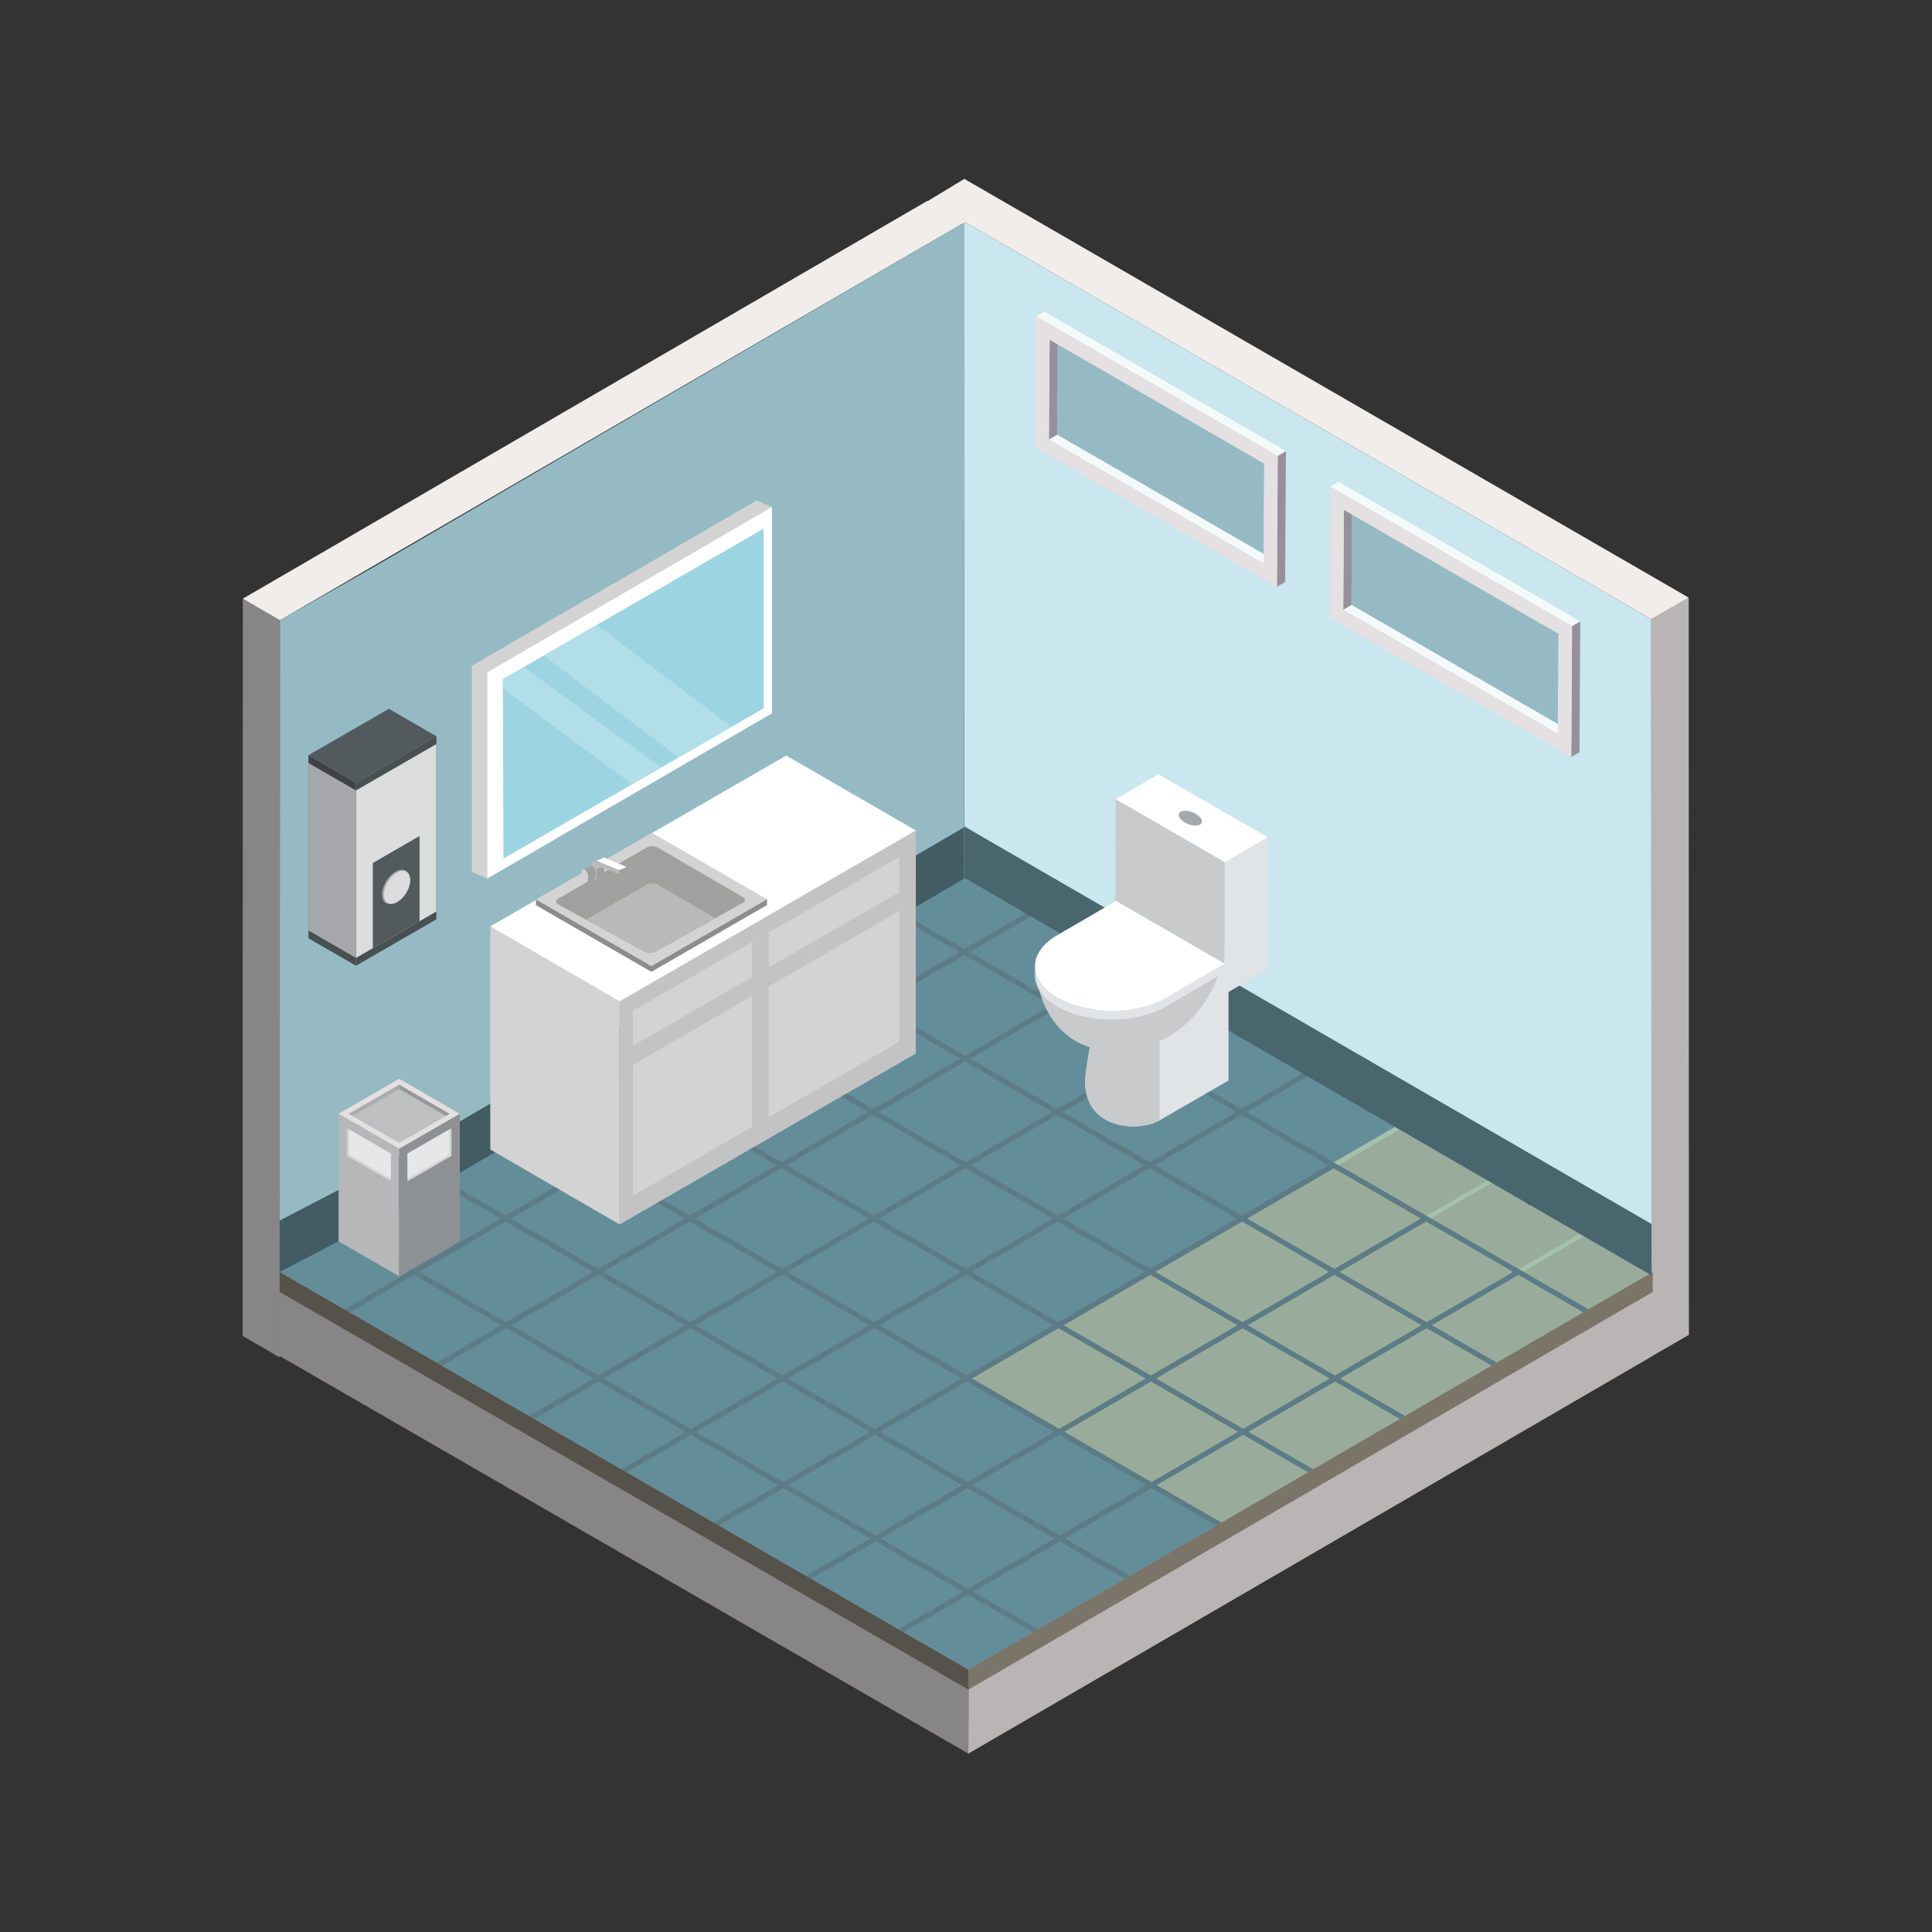 <?xml version="1.0" encoding="UTF-8" standalone="no"?>
<svg
   xmlns:dc="http://purl.org/dc/elements/1.1/"
   xmlns:cc="http://creativecommons.org/ns#"
   xmlns:rdf="http://www.w3.org/1999/02/22-rdf-syntax-ns#"
   xmlns:svg="http://www.w3.org/2000/svg"
   xmlns="http://www.w3.org/2000/svg"
   viewBox="0 0 1866.667 1866.667"
   height="1866.667"
   width="1866.667"
   xml:space="preserve"
   id="svg2"
   version="1.1"><rect x="0" y="0" width="1866.667" height="1866.667" fill="#333333" stroke="none"/><defs
     id="defs6"><clipPath
       id="clipPath390"
       clipPathUnits="userSpaceOnUse"><path
         id="path388"
         d="M 0,1400 H 1400 V 0 H 0 Z" /></clipPath></defs><g
     transform="matrix(1.333,0,0,-1.333,0,1866.667)"
     id="g10"><g
       transform="translate(698.844,1239.015)"
       id="g12"><path
         id="path14"
         style="fill:#96bac3;fill-opacity:1;fill-rule:evenodd;stroke:none"
         d="m 0,0 -0.016,-65.829 v -6.981 l -0.03,-79.968 v -6.965 l -0.014,-79.955 v -6.98 l -0.031,-79.97 v -6.978 l -0.014,-79.956 v -6.979 l -0.031,-113.782 -61.052,-35.604 -6.573,-3.829 -65.497,-38.214 -6.572,-3.83 -65.499,-38.198 -6.587,-3.845 -65.498,-38.199 -6.572,-3.843 -65.499,-38.198 -6.573,-3.828 -65.514,-38.214 -6.572,-3.829 -66.162,-38.592 -1.786,99.246 0.118,435.092 67.83,38.506 6.572,3.828 65.514,38.214 6.573,3.845 65.499,38.198 6.572,3.828 65.498,38.199 6.587,3.844 65.499,38.214 6.572,3.827 65.497,38.199 6.573,3.845 z" /></g><g
       transform="translate(202.871,950.788)"
       id="g16"><path
         id="path18"
         style="fill:#878585;fill-opacity:1;fill-rule:evenodd;stroke:none"
         d="m 0,0 -0.146,-534.345 -26.88,15.624 0.147,534.343 z" /></g><g
       transform="translate(1197.054,417.204)"
       id="g20"><path
         id="path22"
         style="fill:#cae6ee;fill-opacity:1;fill-rule:evenodd;stroke:none"
         d="m 0,0 -67.744,39.193 -6.574,3.799 -65.497,37.91 -6.574,3.801 -65.498,37.896 -6.586,3.814 -65.5,37.897 -6.571,3.798 -65.498,37.898 -6.573,3.799 -65.499,37.898 -6.586,3.813 -63.465,36.721 -0.028,113.692 v 6.979 l -0.032,79.97 v 6.979 l -0.015,79.954 -0.016,6.98 -0.015,79.971 v 6.962 l -0.03,79.972 v 6.978 l -0.013,65.906 63.614,-36.812 6.586,-3.814 65.499,-37.897 6.573,-3.798 65.498,-37.899 6.571,-3.798 65.5,-37.897 6.586,-3.813 65.498,-37.898 6.574,-3.798 65.497,-37.897 6.574,-3.813 67.594,-39.104 0.016,-67.173 v -6.964 l 0.028,-79.969 v -6.979 l 0.03,-79.955 v -6.979 l 0.013,-79.97 v -6.981 l 0.032,-79.954 v -6.979 z" /></g><g
       transform="translate(1196.91,951.546)"
       id="g24"><path
         id="path26"
         style="fill:#b9b5b5;fill-opacity:1;fill-rule:evenodd;stroke:none"
         d="m 0,0 0.148,-534.344 27.097,15.623 -0.147,534.346 z" /></g><g
       transform="translate(1197.999,469.502)"
       id="g28"><path
         id="path30"
         style="fill:#b9b5b5;fill-opacity:1;fill-rule:evenodd;stroke:none"
         d="m 0,0 -0.147,-51.963 -495.982,-288.233 0.147,51.964 z" /></g><g
       transform="translate(702.017,181.27)"
       id="g32"><path
         id="path34"
         style="fill:#878585;fill-opacity:1;fill-rule:evenodd;stroke:none"
         d="m 0,0 -0.146,-51.964 -499.227,288.228 0.149,51.964 z" /></g><g
       transform="translate(1197.998,469.502)"
       id="g36"><path
         id="path38"
         style="fill:#bab1b0;fill-opacity:1;fill-rule:evenodd;stroke:none"
         d="M 0,0 -495.982,-288.232 -995.206,-0.004 -499.227,288.228 Z" /></g><g
       transform="translate(1197.95,478.469)"
       id="g40"><path
         id="path42"
         style="fill:#7b7469;fill-opacity:1;fill-rule:evenodd;stroke:none"
         d="m 0,0 -0.042,-14.55 -495.989,-288.239 0.041,14.552 z" /></g><g
       transform="translate(701.96,190.232)"
       id="g44"><path
         id="path46"
         style="fill:#55524b;fill-opacity:1;fill-rule:evenodd;stroke:none"
         d="m 0,0 -0.042,-14.552 -499.224,288.228 0.041,14.552 z" /></g><g
       transform="translate(1197.95,478.469)"
       id="g48"><path
         id="path50"
         style="fill:#7b7469;fill-opacity:1;fill-rule:evenodd;stroke:none"
         d="m 0,0 -495.99,-288.237 -499.226,288.228 495.99,288.237 z" /></g><g
       transform="translate(496.794,439.82)"
       id="g52"><path
         id="path54"
         style="fill:#648d9a;fill-opacity:1;fill-rule:evenodd;stroke:none"
         d="M 0,0 -62.902,-36.554 -126.214,0 -63.312,36.553 Z" /></g><g
       transform="translate(695.403,710.314)"
       id="g56"><path
         id="path58"
         style="fill:#648d9a;fill-opacity:1;fill-rule:evenodd;stroke:none"
         d="m 0,0 -62.903,-36.554 -47.016,27.145 62.901,36.556 z" /></g><g
       transform="translate(696.715,478.467)"
       id="g60"><path
         id="path62"
         style="fill:#648d9a;fill-opacity:1;fill-rule:evenodd;stroke:none"
         d="M 0,0 -62.902,-36.553 -126.215,0 -63.313,36.553 Z" /></g><g
       transform="translate(812.647,700.906)"
       id="g64"><path
         id="path66"
         style="fill:#648d9a;fill-opacity:1;fill-rule:evenodd;stroke:none"
         d="m 0,0 -46.711,-27.144 -63.313,36.553 46.71,27.145 z" /></g><g
       transform="translate(879.573,662.267)"
       id="g68"><path
         id="path70"
         style="fill:#648d9a;fill-opacity:1;fill-rule:evenodd;stroke:none"
         d="m 0,0 -46.71,-27.146 -63.311,36.555 46.707,27.144 z" /></g><g
       transform="translate(762.336,671.67)"
       id="g72"><path
         id="path74"
         style="fill:#648d9a;fill-opacity:1;fill-rule:evenodd;stroke:none"
         d="m 0,0 -62.9,-36.554 -63.312,36.552 62.9,36.555 z" /></g><g
       transform="translate(946.499,623.627)"
       id="g76"><path
         id="path78"
         style="fill:#648d9a;fill-opacity:1;fill-rule:evenodd;stroke:none"
         d="m 0,0 -46.708,-27.145 -63.313,36.554 46.709,27.143 z" /></g><g
       transform="translate(829.263,633.03)"
       id="g80"><path
         id="path82"
         style="fill:#648d9a;fill-opacity:1;fill-rule:evenodd;stroke:none"
         d="m 0,0 -62.901,-36.555 -63.312,36.553 62.902,36.554 z" /></g><g
       transform="translate(695.844,633.029)"
       id="g84"><path
         id="path86"
         style="fill:#648d9a;fill-opacity:1;fill-rule:evenodd;stroke:none"
         d="M 0,0 -62.9,-36.554 -126.214,0 -63.312,36.553 Z" /></g><g
       transform="translate(1013.428,584.985)"
       id="g88"><path
         id="path90"
         style="fill:#648d9a;fill-opacity:1;fill-rule:evenodd;stroke:none"
         d="m 0,0 -46.711,-27.143 -63.304,36.549 46.711,27.143 z" /></g><g
       transform="translate(896.191,594.391)"
       id="g92"><path
         id="path94"
         style="fill:#648d9a;fill-opacity:1;fill-rule:evenodd;stroke:none"
         d="m 0,0 -62.903,-36.556 -63.31,36.554 62.9,36.554 z" /></g><g
       transform="translate(762.773,594.389)"
       id="g96"><path
         id="path98"
         style="fill:#648d9a;fill-opacity:1;fill-rule:evenodd;stroke:none"
         d="M 0,0 -62.902,-36.554 -126.215,0 l 62.9,36.554 z" /></g><g
       transform="translate(629.353,594.389)"
       id="g100"><path
         id="path102"
         style="fill:#648d9a;fill-opacity:1;fill-rule:evenodd;stroke:none"
         d="m 0,0 -62.901,-36.554 -63.314,36.552 62.903,36.556 z" /></g><g
       transform="translate(495.925,594.392)"
       id="g104"><path
         id="path106"
         style="fill:#648d9a;fill-opacity:1;fill-rule:evenodd;stroke:none"
         d="m 0,0 -62.9,-36.554 -47.018,27.145 62.901,36.554 z" /></g><g
       transform="translate(1080.362,546.34)"
       id="g108"><path
         id="path110"
         style="fill:#99ac9c;fill-opacity:1;fill-rule:evenodd;stroke:none"
         d="m 0,0 -46.71,-27.143 -63.311,36.552 46.709,27.144 z" /></g><g
       transform="translate(963.118,555.749)"
       id="g112"><path
         id="path114"
         style="fill:#648d9a;fill-opacity:1;fill-rule:evenodd;stroke:none"
         d="m 0,0 -62.902,-36.554 -63.304,36.549 62.901,36.553 z" /></g><g
       transform="translate(829.699,555.749)"
       id="g116"><path
         id="path118"
         style="fill:#648d9a;fill-opacity:1;fill-rule:evenodd;stroke:none"
         d="M 0,0 -62.901,-36.554 -126.215,0 -63.313,36.553 Z" /></g><g
       transform="translate(696.279,555.749)"
       id="g120"><path
         id="path122"
         style="fill:#648d9a;fill-opacity:1;fill-rule:evenodd;stroke:none"
         d="m 0,0 -62.9,-36.556 -63.312,36.554 62.899,36.553 z" /></g><g
       transform="translate(562.861,555.747)"
       id="g124"><path
         id="path126"
         style="fill:#648d9a;fill-opacity:1;fill-rule:evenodd;stroke:none"
         d="M 0,0 -62.902,-36.554 -126.215,0 -63.313,36.553 Z" /></g><g
       transform="translate(429.425,555.745)"
       id="g128"><path
         id="path130"
         style="fill:#648d9a;fill-opacity:1;fill-rule:evenodd;stroke:none"
         d="m 0,0 -62.893,-36.549 -47.016,27.146 62.891,36.548 z" /></g><g
       transform="translate(1147.289,507.7)"
       id="g132"><path
         id="path134"
         style="fill:#99ac9c;fill-opacity:1;fill-rule:evenodd;stroke:none"
         d="m 0,0 -46.708,-27.145 -63.313,36.554 46.71,27.145 z" /></g><g
       transform="translate(1030.054,517.103)"
       id="g136"><path
         id="path138"
         style="fill:#99ac9c;fill-opacity:1;fill-rule:evenodd;stroke:none"
         d="M 0,0 -62.901,-36.554 -126.215,0 -63.313,36.554 Z" /></g><g
       transform="translate(896.627,517.109)"
       id="g140"><path
         id="path142"
         style="fill:#648d9a;fill-opacity:1;fill-rule:evenodd;stroke:none"
         d="m 0,0 -62.902,-36.554 -63.306,36.549 62.902,36.554 z" /></g><g
       transform="translate(763.207,517.107)"
       id="g144"><path
         id="path146"
         style="fill:#648d9a;fill-opacity:1;fill-rule:evenodd;stroke:none"
         d="M 0,0 -62.902,-36.554 -126.214,0 -63.313,36.553 Z" /></g><g
       transform="translate(629.787,517.107)"
       id="g148"><path
         id="path150"
         style="fill:#648d9a;fill-opacity:1;fill-rule:evenodd;stroke:none"
         d="M 0,0 -62.901,-36.554 -126.215,0 -63.313,36.553 Z" /></g><g
       transform="translate(496.36,517.102)"
       id="g152"><path
         id="path154"
         style="fill:#648d9a;fill-opacity:1;fill-rule:evenodd;stroke:none"
         d="m 0,0 -62.893,-36.549 -63.313,36.552 62.894,36.551 z" /></g><g
       transform="translate(362.933,517.105)"
       id="g156"><path
         id="path158"
         style="fill:#648d9a;fill-opacity:1;fill-rule:evenodd;stroke:none"
         d="m 0,0 -62.9,-36.554 -47.018,27.145 62.9,36.554 z" /></g><g
       transform="translate(1150.904,505.614)"
       id="g160"><path
         id="path162"
         style="fill:#99ac9c;fill-opacity:1;fill-rule:evenodd;stroke:none"
         d="M 0,0 47.025,-27.15 0.314,-54.294 -46.71,-27.145 Z" /></g><g
       transform="translate(249.426,505.61)"
       id="g164"><path
         id="path166"
         style="fill:#648d9a;fill-opacity:1;fill-rule:evenodd;stroke:none"
         d="M 0,0 47.017,-27.145 0.305,-54.292 -46.713,-27.145 Z" /></g><g
       transform="translate(1096.982,478.464)"
       id="g168"><path
         id="path170"
         style="fill:#99ac9c;fill-opacity:1;fill-rule:evenodd;stroke:none"
         d="M 0,0 -62.902,-36.553 -126.214,0 l 62.9,36.554 z" /></g><g
       transform="translate(963.562,478.464)"
       id="g172"><path
         id="path174"
         style="fill:#99ac9c;fill-opacity:1;fill-rule:evenodd;stroke:none"
         d="m 0,0 -62.902,-36.553 -63.312,36.551 62.9,36.556 z" /></g><g
       transform="translate(830.134,478.467)"
       id="g176"><path
         id="path178"
         style="fill:#648d9a;fill-opacity:1;fill-rule:evenodd;stroke:none"
         d="m 0,0 -62.901,-36.553 -63.304,36.548 62.901,36.554 z" /></g><g
       transform="translate(563.286,478.462)"
       id="g180"><path
         id="path182"
         style="fill:#648d9a;fill-opacity:1;fill-rule:evenodd;stroke:none"
         d="m 0,0 -62.892,-36.55 -63.314,36.554 62.894,36.548 z" /></g><g
       transform="translate(429.866,478.46)"
       id="g184"><path
         id="path186"
         style="fill:#648d9a;fill-opacity:1;fill-rule:evenodd;stroke:none"
         d="M 0,0 -62.9,-36.554 -126.213,0 -63.312,36.553 Z" /></g><g
       transform="translate(1037.694,439.824)"
       id="g188"><path
         id="path190"
         style="fill:#99ac9c;fill-opacity:1;fill-rule:evenodd;stroke:none"
         d="M 0,0 62.901,36.553 109.927,9.403 47.024,-27.15 Z" /></g><g
       transform="translate(1030.489,439.824)"
       id="g192"><path
         id="path194"
         style="fill:#99ac9c;fill-opacity:1;fill-rule:evenodd;stroke:none"
         d="m 0,0 -62.901,-36.553 -63.313,36.551 62.903,36.554 z" /></g><g
       transform="translate(300.064,476.374)"
       id="g196"><path
         id="path198"
         style="fill:#648d9a;fill-opacity:1;fill-rule:evenodd;stroke:none"
         d="M 0,0 63.313,-36.553 16.602,-63.698 -46.712,-27.145 Z" /></g><g
       transform="translate(897.068,439.822)"
       id="g200"><path
         id="path202"
         style="fill:#99ac9c;fill-opacity:1;fill-rule:evenodd;stroke:none"
         d="M 0,0 -62.9,-36.555 -126.213,0 -63.311,36.554 Z" /></g><g
       transform="translate(763.641,439.827)"
       id="g204"><path
         id="path206"
         style="fill:#648d9a;fill-opacity:1;fill-rule:evenodd;stroke:none"
         d="m 0,0 -62.9,-36.555 -63.305,36.55 62.901,36.554 z" /></g><g
       transform="translate(630.215,439.822)"
       id="g208"><path
         id="path210"
         style="fill:#648d9a;fill-opacity:1;fill-rule:evenodd;stroke:none"
         d="m 0,0 -62.894,-36.551 -63.312,36.555 62.892,36.548 z" /></g><g
       transform="translate(971.203,401.182)"
       id="g212"><path
         id="path214"
         style="fill:#99ac9c;fill-opacity:1;fill-rule:evenodd;stroke:none"
         d="M 0,0 62.901,36.554 109.923,9.405 47.023,-27.15 Z" /></g><g
       transform="translate(366.992,437.734)"
       id="g216"><path
         id="path218"
         style="fill:#648d9a;fill-opacity:1;fill-rule:evenodd;stroke:none"
         d="M 0,0 63.312,-36.553 16.6,-63.7 -46.712,-27.145 Z" /></g><g
       transform="translate(963.996,401.182)"
       id="g220"><path
         id="path222"
         style="fill:#99ac9c;fill-opacity:1;fill-rule:evenodd;stroke:none"
         d="M 0,0 -62.902,-36.555 -126.212,0 -63.313,36.554 Z" /></g><g
       transform="translate(830.576,401.182)"
       id="g224"><path
         id="path226"
         style="fill:#99ac9c;fill-opacity:1;fill-rule:evenodd;stroke:none"
         d="m 0,0 -62.9,-36.555 -63.313,36.554 62.901,36.555 z" /></g><g
       transform="translate(697.141,401.18)"
       id="g228"><path
         id="path230"
         style="fill:#648d9a;fill-opacity:1;fill-rule:evenodd;stroke:none"
         d="M 0,0 -62.894,-36.551 -126.198,0 -63.304,36.549 Z" /></g><g
       transform="translate(904.71,362.54)"
       id="g232"><path
         id="path234"
         style="fill:#99ac9c;fill-opacity:1;fill-rule:evenodd;stroke:none"
         d="M 0,0 62.902,36.555 109.925,9.403 47.025,-27.15 Z" /></g><g
       transform="translate(433.918,399.094)"
       id="g236"><path
         id="path238"
         style="fill:#648d9a;fill-opacity:1;fill-rule:evenodd;stroke:none"
         d="M 0,0 63.313,-36.556 16.602,-63.7 -46.71,-27.147 Z" /></g><g
       transform="translate(897.505,362.54)"
       id="g240"><path
         id="path242"
         style="fill:#99ac9c;fill-opacity:1;fill-rule:evenodd;stroke:none"
         d="M 0,0 -62.901,-36.556 -126.215,0 -63.313,36.553 Z" /></g><g
       transform="translate(764.077,362.535)"
       id="g244"><path
         id="path246"
         style="fill:#648d9a;fill-opacity:1;fill-rule:evenodd;stroke:none"
         d="m 0,0 -62.893,-36.55 -63.313,36.555 62.892,36.549 z" /></g><g
       transform="translate(630.649,362.538)"
       id="g248"><path
         id="path250"
         style="fill:#648d9a;fill-opacity:1;fill-rule:evenodd;stroke:none"
         d="m 0,0 -62.901,-36.553 -63.305,36.548 62.902,36.556 z" /></g><g
       transform="translate(838.218,323.899)"
       id="g252"><path
         id="path254"
         style="fill:#99ac9c;fill-opacity:1;fill-rule:evenodd;stroke:none"
         d="M 0,0 62.9,36.555 109.925,9.405 47.022,-27.148 Z" /></g><g
       transform="translate(500.855,360.449)"
       id="g256"><path
         id="path258"
         style="fill:#648d9a;fill-opacity:1;fill-rule:evenodd;stroke:none"
         d="M 0,0 63.304,-36.551 16.592,-63.695 -46.712,-27.147 Z" /></g><g
       transform="translate(831.004,323.894)"
       id="g260"><path
         id="path262"
         style="fill:#648d9a;fill-opacity:1;fill-rule:evenodd;stroke:none"
         d="m 0,0 -62.893,-36.549 -63.313,36.554 62.892,36.549 z" /></g><g
       transform="translate(697.584,323.894)"
       id="g264"><path
         id="path266"
         style="fill:#648d9a;fill-opacity:1;fill-rule:evenodd;stroke:none"
         d="m 0,0 -62.9,-36.554 -63.313,36.552 62.9,36.557 z" /></g><g
       transform="translate(771.724,285.259)"
       id="g268"><path
         id="path270"
         style="fill:#648d9a;fill-opacity:1;fill-rule:evenodd;stroke:none"
         d="M 0,0 62.894,36.549 109.918,9.398 47.026,-27.15 Z" /></g><g
       transform="translate(567.782,321.807)"
       id="g272"><path
         id="path274"
         style="fill:#648d9a;fill-opacity:1;fill-rule:evenodd;stroke:none"
         d="M 0,0 63.312,-36.553 16.601,-63.699 -46.713,-27.147 Z" /></g><g
       transform="translate(764.512,285.254)"
       id="g276"><path
         id="path278"
         style="fill:#648d9a;fill-opacity:1;fill-rule:evenodd;stroke:none"
         d="m 0,0 -62.902,-36.554 -63.313,36.552 62.901,36.554 z" /></g><g
       transform="translate(705.225,246.612)"
       id="g280"><path
         id="path282"
         style="fill:#648d9a;fill-opacity:1;fill-rule:evenodd;stroke:none"
         d="M 0,0 62.901,36.554 109.925,9.405 47.023,-27.148 Z" /></g><g
       transform="translate(634.708,283.167)"
       id="g284"><path
         id="path286"
         style="fill:#648d9a;fill-opacity:1;fill-rule:evenodd;stroke:none"
         d="M 0,0 63.314,-36.554 16.602,-63.7 -46.711,-27.147 Z" /></g><g
       transform="translate(654.924,217.38)"
       id="g288"><path
         id="path290"
         style="fill:#648d9a;fill-opacity:1;fill-rule:evenodd;stroke:none"
         d="M 0,0 46.712,27.145 93.735,-0.003 47.024,-27.149 Z" /></g><g
       transform="translate(628.911,671.673)"
       id="g292"><path
         id="path294"
         style="fill:#648d9a;fill-opacity:1;fill-rule:evenodd;stroke:none"
         d="m 0,0 -62.903,-36.554 -47.017,27.145 62.902,36.554 z" /></g><g
       transform="translate(562.417,633.032)"
       id="g296"><path
         id="path298"
         style="fill:#648d9a;fill-opacity:1;fill-rule:evenodd;stroke:none"
         d="m 0,0 -62.9,-36.554 -47.018,27.145 62.902,36.555 z" /></g><g
       transform="translate(745.712,739.552)"
       id="g300"><path
         id="path302"
         style="fill:#648d9a;fill-opacity:1;fill-rule:evenodd;stroke:none"
         d="M 0,0 -46.708,-27.146 -93.726,0 -47.017,27.145 Z" /></g><g
       transform="translate(563.723,401.18)"
       id="g304"><path
         id="path306"
         style="fill:#648d9a;fill-opacity:1;fill-rule:evenodd;stroke:none"
         d="M 0,0 -62.902,-36.555 -126.215,0 -63.314,36.553 Z" /></g><g
       transform="translate(749.333,737.461)"
       id="g308"><path
         id="path310"
         style="fill:#5b7c87;fill-opacity:1;fill-rule:evenodd;stroke:none"
         d="m 0,0 -3.621,2.091 -46.708,-27.145 3.62,-2.091 z" /></g><g
       transform="translate(816.259,698.82)"
       id="g312"><path
         id="path314"
         style="fill:#5b7c87;fill-opacity:1;fill-rule:evenodd;stroke:none"
         d="m 0,0 -3.612,2.086 -46.711,-27.144 3.616,-2.087 z" /></g><g
       transform="translate(883.187,660.179)"
       id="g316"><path
         id="path318"
         style="fill:#5b7c87;fill-opacity:1;fill-rule:evenodd;stroke:none"
         d="m 0,0 -3.614,2.088 -46.711,-27.145 3.616,-2.086 z" /></g><g
       transform="translate(950.124,621.533)"
       id="g320"><path
         id="path322"
         style="fill:#5b7c87;fill-opacity:1;fill-rule:evenodd;stroke:none"
         d="m 0,0 -3.625,2.093 -46.708,-27.145 3.622,-2.091 z" /></g><g
       transform="translate(1083.978,544.254)"
       id="g324"><path
         id="path326"
         style="fill:#a5c1ad;fill-opacity:1;fill-rule:evenodd;stroke:none"
         d="m 0,0 -3.616,2.086 -46.71,-27.143 3.616,-2.088 z" /></g><g
       transform="translate(1150.904,505.614)"
       id="g328"><path
         id="path330"
         style="fill:#a5c1ad;fill-opacity:1;fill-rule:evenodd;stroke:none"
         d="m 0,0 -3.616,2.086 -46.707,-27.145 3.613,-2.086 z" /></g><g
       transform="translate(1104.191,478.469)"
       id="g332"><path
         id="path334"
         style="fill:#5b7c87;fill-opacity:1;fill-rule:evenodd;stroke:none"
         d="m 0,0 -3.612,2.086 -63.315,36.554 -3.613,2.088 -63.313,36.552 -3.623,2.091 -63.305,36.549 -3.621,2.091 -63.314,36.554 -3.613,2.087 -63.313,36.553 -3.614,2.088 -63.313,36.553 -3.622,2.092 -47.017,27.145 -3.599,-2.091 47.016,-27.146 h 0.002 l -62.901,-36.555 3.623,-2.091 62.898,36.554 63.313,-36.552 0.002,-0.002 -62.901,-36.552 3.614,-2.088 62.9,36.553 63.311,-36.553 h 0.002 l -62.901,-36.554 3.616,-2.086 62.899,36.554 63.312,-36.554 H -208 l -62.902,-36.554 3.624,-2.092 62.9,36.554 63.302,-36.548 h 0.002 l -62.9,-36.554 3.622,-2.091 62.902,36.554 63.31,-36.554 h 0.002 l -62.9,-36.554 3.615,-2.086 62.9,36.553 63.311,-36.553 h 0.002 l -62.901,-36.554 3.614,-2.086 62.901,36.552 47.024,-27.149 3.598,2.092 z" /></g><g
       transform="translate(1034.076,441.91)"
       id="g336"><path
         id="path338"
         style="fill:#5b7c87;fill-opacity:1;fill-rule:evenodd;stroke:none"
         d="m 0,0 -63.311,36.553 -3.616,2.086 -63.312,36.554 -3.622,2.092 -63.304,36.548 -3.624,2.092 -63.311,36.554 -3.616,2.086 -63.312,36.553 -3.614,2.086 -63.312,36.555 -3.623,2.091 -47.017,27.145 -3.591,-2.086 47.017,-27.146 0.001,-0.002 -62.901,-36.551 3.622,-2.092 62.9,36.554 63.314,-36.554 -62.9,-36.553 3.614,-2.086 62.9,36.554 63.313,-36.554 -62.901,-36.554 3.614,-2.086 62.901,36.551 63.312,-36.551 -62.899,-36.554 3.621,-2.092 62.902,36.553 63.304,-36.547 -62.9,-36.554 3.622,-2.094 62.9,36.554 L -70.516,36.553 -133.415,0 l 3.612,-2.088 62.902,36.553 63.312,-36.551 v -0.002 l -62.9,-36.552 3.616,-2.088 62.899,36.554 47.023,-27.149 3.591,2.086 -47.024,27.151 z" /></g><g
       transform="translate(967.584,403.268)"
       id="g340"><path
         id="path342"
         style="fill:#5b7c87;fill-opacity:1;fill-rule:evenodd;stroke:none"
         d="m 0,0 -63.312,36.556 -3.614,2.086 -63.313,36.553 -3.622,2.092 -63.306,36.548 -3.621,2.092 -63.314,36.554 -3.613,2.086 -63.313,36.554 -3.614,2.086 -63.314,36.553 -3.621,2.092 -47.018,27.145 -3.589,-2.088 47.016,-27.144 0.001,-10e-4 -62.9,-36.554 3.621,-2.091 62.9,36.554 63.313,-36.552 0.002,-0.002 -62.901,-36.552 3.614,-2.088 62.9,36.553 63.311,-36.551 0.002,-0.002 -62.901,-36.554 3.615,-2.086 62.9,36.554 63.312,-36.554 -62.9,-36.554 3.624,-2.092 62.899,36.554 63.303,-36.548 h 0.002 l -62.9,-36.554 3.622,-2.092 62.901,36.554 63.311,-36.554 h 10e-4 l -62.9,-36.555 3.616,-2.084 62.898,36.554 63.312,-36.554 h 0.002 l -62.902,-36.556 3.616,-2.086 62.9,36.555 47.023,-27.152 3.591,2.088 -47.024,27.151 z" /></g><g
       transform="translate(901.092,364.626)"
       id="g344"><path
         id="path346"
         style="fill:#5b7c87;fill-opacity:1;fill-rule:evenodd;stroke:none"
         d="m 0,0 -63.312,36.555 -3.614,2.087 -63.315,36.553 -3.621,2.092 -63.305,36.548 -3.622,2.092 -63.313,36.554 -3.614,2.086 -63.312,36.553 -3.614,2.087 -63.314,36.554 -3.623,2.091 -47.016,27.145 -3.589,-2.086 47.015,-27.145 0.002,-0.002 -62.9,-36.552 3.62,-2.092 62.901,36.554 63.312,-36.554 h 0.002 l -62.902,-36.553 3.614,-2.086 62.902,36.553 63.311,-36.553 h 0.002 l -62.901,-36.554 3.614,-2.086 62.9,36.552 63.313,-36.552 -62.901,-36.554 3.622,-2.092 62.903,36.552 63.304,-36.546 -62.9,-36.556 3.622,-2.091 62.901,36.553 63.31,-36.552 h 0.002 L -133.417,0 l 3.614,-2.086 62.902,36.553 63.31,-36.553 h 0.001 l -62.899,-36.554 3.615,-2.088 62.9,36.556 47.023,-27.151 3.591,2.087 -47.026,27.15 z" /></g><g
       transform="translate(834.601,325.986)"
       id="g348"><path
         id="path350"
         style="fill:#5b7c87;fill-opacity:1;fill-rule:evenodd;stroke:none"
         d="m 0,0 -63.312,36.554 -3.614,2.086 -63.313,36.555 -3.622,2.09 -63.306,36.55 -3.622,2.092 -63.313,36.554 -3.614,2.086 -63.312,36.554 -3.614,2.086 -63.314,36.553 -3.623,2.092 -47.016,27.145 -3.598,-2.091 47.016,-27.146 0.002,-0.001 -62.892,-36.549 3.621,-2.091 62.893,36.55 63.311,-36.553 h 0.001 l -62.893,-36.549 3.614,-2.088 62.894,36.548 63.312,-36.552 -62.892,-36.55 3.614,-2.086 62.892,36.548 63.312,-36.552 0.002,-10e-4 -62.894,-36.55 3.623,-2.09 62.893,36.548 63.303,-36.547 0.002,-10e-4 -62.894,-36.551 3.624,-2.089 62.892,36.549 63.313,-36.552 0.001,-0.002 -62.893,-36.55 3.613,-2.087 62.892,36.549 63.313,-36.552 10e-4,-0.002 -62.893,-36.549 3.614,-2.086 62.894,36.549 47.022,-27.148 3.599,2.091 -47.023,27.148 z" /></g><g
       transform="translate(768.111,287.345)"
       id="g352"><path
         id="path354"
         style="fill:#5b7c87;fill-opacity:1;fill-rule:evenodd;stroke:none"
         d="m 0,0 -63.315,36.554 -3.613,2.086 -63.313,36.556 -3.624,2.089 -63.304,36.55 -3.622,2.09 -63.313,36.555 -3.614,2.087 -63.314,36.553 -3.613,2.089 -63.313,36.552 -3.621,2.091 -47.018,27.145 -3.6,-2.091 47.018,-27.145 h 0.002 l -62.901,-36.554 3.621,-2.092 62.901,36.554 63.312,-36.554 -62.9,-36.554 3.615,-2.086 62.901,36.554 63.312,-36.554 -62.902,-36.554 3.615,-2.086 62.901,36.554 63.312,-36.554 h 0.002 l -62.902,-36.555 3.623,-2.09 62.902,36.554 63.302,-36.548 h 0.002 l -62.901,-36.556 3.622,-2.091 62.901,36.553 63.31,-36.553 h 0.003 l -62.901,-36.554 3.614,-2.088 62.9,36.553 L -3.6,-2.091 h 10e-4 l -62.901,-36.554 3.615,-2.088 62.901,36.554 47.022,-27.149 3.6,2.092 -47.026,27.15 z" /></g><g
       transform="translate(701.608,248.7)"
       id="g356"><path
         id="path358"
         style="fill:#5b7c87;fill-opacity:1;fill-rule:evenodd;stroke:none"
         d="m 0,0 -63.312,36.554 -3.614,2.086 -63.313,36.554 -3.623,2.091 -63.305,36.549 -3.621,2.091 -63.312,36.556 -3.616,2.086 -63.312,36.553 -3.616,2.086 -63.312,36.555 -3.621,2.091 -47.018,27.145 -3.589,-2.086 47.016,-27.146 0.001,-10e-4 -46.71,-27.145 3.62,-2.09 46.711,27.145 63.312,-36.554 -46.709,-27.144 3.615,-2.087 46.71,27.143 63.311,-36.551 h 0.002 l -46.711,-27.147 3.616,-2.087 46.708,27.146 63.313,-36.554 -46.709,-27.145 3.622,-2.092 46.711,27.146 63.302,-36.549 0.002,-0.002 -46.711,-27.143 3.623,-2.093 46.711,27.145 63.31,-36.552 0.002,-0.002 -46.709,-27.143 3.614,-2.088 46.711,27.145 63.31,-36.552 0.002,-0.002 -46.711,-27.145 3.615,-2.086 46.71,27.145 47.023,-27.149 3.589,2.087 -47.023,27.15 z" /></g><g
       transform="translate(1017.05,582.894)"
       id="g360"><path
         id="path362"
         style="fill:#a5c1ad;fill-opacity:1;fill-rule:evenodd;stroke:none"
         d="m 0,0 -3.622,2.091 -46.711,-27.143 3.624,-2.093 z" /></g><g
       transform="translate(698.956,1270.694)"
       id="g364"><path
         id="path366"
         style="fill:#f0edea;fill-opacity:1;fill-rule:evenodd;stroke:none"
         d="m 0,0 -26.426,-16.042 -0.562,-0.009 -495.977,-288.231 26.879,-15.624 495.977,288.233 0.588,0.356 497.475,-287.831 27.098,15.625 z" /></g><g
       transform="translate(698.703,807.616)"
       id="g368"><path
         id="path370"
         style="fill:#435b62;fill-opacity:1;fill-rule:evenodd;stroke:none"
         d="m 0,0 -0.001,-6.964 -61.042,-35.619 -6.575,-3.822 -65.505,-38.206 -6.574,-3.839 -65.49,-38.19 -6.591,-3.855 -65.488,-38.191 -6.574,-3.837 -65.505,-38.208 -6.575,-3.82 -65.505,-38.223 -6.574,-3.822 -67.952,-35.325 -0.017,-37.234 67.969,35.322 6.574,3.825 65.505,38.222 6.575,3.822 65.505,38.206 6.574,3.838 65.488,38.192 6.591,3.853 65.49,38.192 6.574,3.837 65.505,38.208 6.575,3.822 61.042,35.619 L 0.01,0 Z" /></g><g
       transform="translate(1197.048,513.176)"
       id="g372"><path
         id="path374"
         style="fill:#49666e;fill-opacity:1;fill-rule:evenodd;stroke:none"
         d="m 0,0 v -37.235 l -67.747,39.193 -6.559,3.806 -65.506,37.91 -6.572,3.79 -65.49,37.909 -6.59,3.807 -65.505,37.893 -6.574,3.805 -65.49,37.894 -6.575,3.806 -65.506,37.893 -6.589,3.806 -63.463,36.723 v 37.235 l 63.463,-36.724 6.589,-3.806 65.506,-37.893 6.575,-3.806 65.49,-37.893 6.574,-3.806 65.505,-37.893 6.59,-3.806 65.49,-37.909 6.572,-3.791 65.506,-37.91 6.559,-3.804 z" /></g><g
       transform="translate(204.538,517.974)"
       id="g376"><path
         id="path378"
         style="fill:#d8d1d2;fill-opacity:1;fill-rule:nonzero;stroke:none"
         d="M 0,0 -0.001,-5.559 H 0.016 L 0.018,0.007 Z" /></g><g
       transform="translate(1025.805,446.687)"
       id="g380"><path
         id="path382"
         style="fill:#666159;fill-opacity:1;fill-rule:evenodd;stroke:none"
         d="m 0,0 h -0.005 l -50.102,28.928 -0.002,0.002 z m 84.43,28.291 -6.045,3.49 -3.611,2.086 -11.625,6.711 h 0.002 l 11.625,-6.711 16.836,9.785 -16.836,-9.785 3.613,-2.086 6.041,-3.488 z" /></g><g
       id="g384"><g
         clip-path="url(#clipPath390)"
         id="g386"><g
           transform="translate(1109.311,526.712)"
           id="g392"><path
             id="path394"
             style="fill:#434642;fill-opacity:1;fill-rule:evenodd;stroke:none"
             d="M 0,0 -2.049,1.187 -2.144,2.66 C -1.396,1.789 -0.681,0.903 0,0" /></g><g
           transform="translate(838.599,323.68)"
           id="g396"><path
             id="path398"
             style="fill:#7b8e81;fill-opacity:1;fill-rule:evenodd;stroke:none"
             d="M 0,0 -0.381,0.219 -0.157,0.35 C -0.105,0.234 -0.052,0.115 0,0" /></g><g
           transform="translate(1135.536,944.416)"
           id="g400"><path
             id="path402"
             style="fill:#96bac3;fill-opacity:1;fill-rule:evenodd;stroke:none"
             d="m 0,0 -0.506,-72.309 -155.482,89.766 0.508,72.309 z" /></g><g
           transform="translate(973.608,958.419)"
           id="g404"><path
             id="path406"
             style="fill:#f4fafa;fill-opacity:1;fill-rule:evenodd;stroke:none"
             d="m 0,0 5.94,3.454 155.479,-89.766 -5.939,-3.454 z" /></g><g
           transform="translate(974.116,1030.73)"
           id="g408"><path
             id="path410"
             style="fill:#96909b;fill-opacity:1;fill-rule:evenodd;stroke:none"
             d="m 0,0 5.939,3.453 -0.506,-72.31 -5.941,-3.454 z" /></g><g
           transform="translate(1139.459,946.584)"
           id="g412"><path
             id="path414"
             style="fill:#96909b;fill-opacity:1;fill-rule:evenodd;stroke:none"
             d="M 0,0 5.931,3.47 5.362,-91.441 -0.57,-94.91 Z" /></g><g
           transform="translate(964.314,1047.705)"
           id="g416"><path
             id="path418"
             style="fill:#f4fafa;fill-opacity:1;fill-rule:evenodd;stroke:none"
             d="m 0,0 5.931,3.469 175.145,-101.12 -5.931,-3.47 z" /></g><g
           transform="translate(1129.088,868.653)"
           id="g420"><path
             id="path422"
             style="fill:#e5e1e2;fill-opacity:1;fill-rule:evenodd;stroke:none"
             d="m 0,0 0.508,72.311 -155.48,89.766 -0.508,-72.311 z M -164.773,179.052 10.372,77.931 9.802,-16.979 -165.344,84.143 Z" /></g><g
           transform="translate(922.195,1067.793)"
           id="g424"><path
             id="path426"
             style="fill:#96bac3;fill-opacity:1;fill-rule:evenodd;stroke:none"
             d="m 0,0 -0.506,-72.309 -155.482,89.766 0.509,72.309 z" /></g><g
           transform="translate(760.266,1081.795)"
           id="g428"><path
             id="path430"
             style="fill:#f4fafa;fill-opacity:1;fill-rule:evenodd;stroke:none"
             d="m 0,0 5.941,3.454 155.479,-89.766 -5.941,-3.454 z" /></g><g
           transform="translate(760.774,1154.107)"
           id="g432"><path
             id="path434"
             style="fill:#96909b;fill-opacity:1;fill-rule:evenodd;stroke:none"
             d="M 0,0 5.939,3.454 5.433,-68.857 -0.508,-72.311 Z" /></g><g
           transform="translate(926.118,1069.961)"
           id="g436"><path
             id="path438"
             style="fill:#96909b;fill-opacity:1;fill-rule:evenodd;stroke:none"
             d="M 0,0 5.931,3.469 5.362,-91.441 -0.57,-94.91 Z" /></g><g
           transform="translate(750.973,1171.082)"
           id="g440"><path
             id="path442"
             style="fill:#f4fafa;fill-opacity:1;fill-rule:evenodd;stroke:none"
             d="m 0,0 5.93,3.469 175.146,-101.12 -5.931,-3.47 z" /></g><g
           transform="translate(915.746,992.029)"
           id="g444"><path
             id="path446"
             style="fill:#e5e1e2;fill-opacity:1;fill-rule:evenodd;stroke:none"
             d="m 0,0 0.508,72.311 -155.48,89.766 -0.507,-72.311 z M -164.773,179.052 10.372,77.932 9.802,-16.979 -165.344,84.143 Z" /></g><g
           transform="translate(245.397,593.037)"
           id="g448"><path
             id="path450"
             style="fill:#e4e0df;fill-opacity:1;fill-rule:evenodd;stroke:none"
             d="M 0,0 43.933,25.365 87.867,0 43.933,-25.365 Z" /></g><g
           transform="translate(252.79,593.037)"
           id="g452"><path
             id="path454"
             style="fill:#bdbfc1;fill-opacity:1;fill-rule:evenodd;stroke:none"
             d="M 0,0 36.541,-21.097 73.082,0 36.541,21.097 Z" /></g><g
           transform="translate(245.397,593.037)"
           id="g456"><path
             id="path458"
             style="fill:#b6b7b9;fill-opacity:1;fill-rule:evenodd;stroke:none"
             d="m 0,0 43.933,-25.365 v -92.406 L 0,-92.406 Z" /></g><g
           transform="translate(251.419,582.607)"
           id="g460"><path
             id="path462"
             style="fill:#d2d4d5;fill-opacity:1;fill-rule:evenodd;stroke:none"
             d="m 0,0 v -20.101 l 31.89,-18.411 v 20.101 z" /></g><g
           transform="translate(283.242,564.234)"
           id="g464"><path
             id="path466"
             style="fill:#e6e7e8;fill-opacity:1;fill-rule:evenodd;stroke:none"
             d="M 0,0 -30.192,17.432 V -0.786 L 0,-18.218 Z" /></g><g
           transform="translate(333.264,593.037)"
           id="g468"><path
             id="path470"
             style="fill:#8e9193;fill-opacity:1;fill-rule:evenodd;stroke:none"
             d="m 0,0 -43.933,-25.365 v -92.406 L 0,-92.406 Z" /></g><g
           transform="translate(289.33,614.134)"
           id="g472"><path
             id="path474"
             style="fill:#aaacaf;fill-opacity:1;fill-rule:evenodd;stroke:none"
             d="m 0,0 -36.541,-21.097 2.712,-1.566 L 0,-3.132 Z" /></g><g
           transform="translate(289.33,614.134)"
           id="g476"><path
             id="path478"
             style="fill:#96989b;fill-opacity:1;fill-rule:evenodd;stroke:none"
             d="M 0,0 36.541,-21.097 33.828,-22.663 0,-3.132 Z" /></g><g
           transform="translate(327.242,582.607)"
           id="g480"><path
             id="path482"
             style="fill:#d2d4d5;fill-opacity:1;fill-rule:evenodd;stroke:none"
             d="m 0,0 v -20.101 l -31.89,-18.411 v 20.101 z" /></g><g
           transform="translate(295.419,564.234)"
           id="g484"><path
             id="path486"
             style="fill:#e6e7e8;fill-opacity:1;fill-rule:evenodd;stroke:none"
             d="M 0,0 30.192,17.432 V -0.786 L 0,-18.218 Z" /></g><g
           transform="translate(840.505,588.328)"
           id="g488"><path
             id="path490"
             style="fill:#e1e4e6;fill-opacity:1;fill-rule:evenodd;stroke:none"
             d="m 0,0 c -16.64,-9.607 -59.308,-6.105 -53.393,35.391 3.169,22.321 8.144,45.79 12.099,68.144 l 7.555,42.709 33.848,15.594 47.503,-22.052 0.637,-10.003 1.688,-26.498 V 28.831 Z" /></g><g
           transform="translate(840.505,588.328)"
           id="g492"><path
             id="path494"
             style="fill:#c8cacc;fill-opacity:1;fill-rule:evenodd;stroke:none"
             d="m 0,0 c -16.64,-9.607 -59.308,-6.105 -53.393,35.391 2.116,14.903 5.037,30.318 7.922,45.571 l 45.471,0 z" /></g><g
           transform="translate(881.317,703.801)"
           id="g496"><path
             id="path498"
             style="fill:#c8cacc;fill-opacity:1;fill-rule:evenodd;stroke:none"
             d="m 0,0 c -11.272,-12.049 -24.01,-27.572 -39.877,-33.362 -0.183,-0.067 -0.365,-0.132 -0.548,-0.198 -0.309,-0.11 -0.621,-0.221 -0.931,-0.329 -0.182,-0.064 -0.367,-0.128 -0.549,-0.19 -0.328,-0.113 -0.658,-0.225 -0.986,-0.333 -0.163,-0.054 -0.324,-0.11 -0.486,-0.162 -0.425,-0.139 -0.851,-0.276 -1.277,-0.411 l -0.397,-0.124 c -0.395,-0.122 -0.788,-0.243 -1.182,-0.36 l -0.141,-0.043 c -0.139,-0.04 -0.277,-0.082 -0.414,-0.12 -0.344,-0.103 -0.689,-0.202 -1.035,-0.3 -0.184,-0.052 -0.368,-0.104 -0.553,-0.157 -0.318,-0.087 -0.635,-0.175 -0.954,-0.261 -0.19,-0.052 -0.38,-0.102 -0.571,-0.151 l -0.151,-0.04 c -0.499,-0.13 -0.998,-0.259 -1.499,-0.382 -0.206,-0.052 -0.411,-0.103 -0.616,-0.152 -0.421,-0.101 -0.843,-0.202 -1.263,-0.298 -0.215,-0.049 -0.429,-0.099 -0.646,-0.149 -0.447,-0.099 -0.897,-0.197 -1.347,-0.292 -0.17,-0.036 -0.339,-0.074 -0.538,-0.116 -0.544,-0.111 -1.09,-0.221 -1.635,-0.327 l -0.086,-0.016 c -0.23,-0.043 -0.459,-0.085 -0.687,-0.126 -0.396,-0.074 -0.789,-0.146 -1.184,-0.215 -0.261,-0.046 -0.523,-0.091 -0.781,-0.134 -0.384,-0.064 -0.771,-0.128 -1.156,-0.187 -0.262,-0.042 -0.525,-0.082 -0.788,-0.122 -0.388,-0.058 -0.775,-0.113 -1.161,-0.168 -0.257,-0.037 -0.514,-0.071 -0.771,-0.105 -0.407,-0.055 -0.814,-0.106 -1.219,-0.155 -0.194,-0.023 -0.389,-0.047 -0.582,-0.071 l -0.2,-0.022 c -0.454,-0.052 -0.905,-0.1 -1.357,-0.146 l -0.26,-0.028 c -0.19,-0.018 -0.377,-0.036 -0.565,-0.054 -0.424,-0.039 -0.848,-0.077 -1.271,-0.112 -0.205,-0.018 -0.41,-0.033 -0.614,-0.049 l -0.147,-0.012 c -0.404,-0.03 -0.804,-0.058 -1.208,-0.085 l -0.357,-0.022 c -0.192,-0.012 -0.383,-0.022 -0.575,-0.033 -0.402,-0.022 -0.806,-0.044 -1.209,-0.062 -0.252,-0.012 -0.504,-0.019 -0.758,-0.03 -0.382,-0.013 -0.763,-0.027 -1.144,-0.037 -0.258,-0.006 -0.516,-0.01 -0.775,-0.016 -0.377,-0.008 -0.753,-0.012 -1.128,-0.015 -0.257,-0.002 -0.511,-0.003 -0.766,-0.003 -0.385,0 -0.768,0.003 -1.152,0.007 -0.241,0.003 -0.482,0.005 -0.723,0.009 -0.418,0.01 -0.836,0.02 -1.252,0.033 l -0.396,0.014 c -0.151,0.004 -0.302,0.011 -0.451,0.017 -0.419,0.016 -0.839,0.036 -1.257,0.06 l -0.368,0.019 -0.364,0.022 c -0.32,0.021 -0.643,0.043 -0.961,0.067 -0.166,0.011 -0.332,0.024 -0.496,0.035 l -0.282,0.023 -0.292,0.025 c -0.288,0.024 -0.575,0.051 -0.86,0.076 -0.137,0.013 -0.273,0.025 -0.41,0.04 l -0.067,0.006 c -0.194,0.018 -0.389,0.04 -0.583,0.061 -0.349,0.037 -0.697,0.074 -1.041,0.117 l -0.073,0.007 c -0.241,0.029 -0.479,0.06 -0.719,0.09 -0.356,0.046 -0.71,0.094 -1.063,0.144 -0.227,0.031 -0.451,0.065 -0.675,0.098 l -0.055,0.007 -0.097,0.017 c -0.321,0.047 -0.642,0.097 -0.958,0.149 -0.183,0.032 -0.366,0.061 -0.545,0.092 l -0.061,0.011 -0.401,0.071 c -0.266,0.048 -0.53,0.095 -0.793,0.144 -0.147,0.028 -0.294,0.055 -0.447,0.085 -0.193,0.037 -0.385,0.077 -0.578,0.116 -0.297,0.061 -0.595,0.121 -0.891,0.185 l -0.068,0.015 -0.157,0.033 c -0.214,0.049 -0.428,0.098 -0.642,0.145 -0.328,0.076 -0.656,0.152 -0.981,0.229 -0.248,0.061 -0.495,0.123 -0.741,0.185 -0.316,0.083 -0.635,0.165 -0.951,0.25 -0.222,0.06 -0.441,0.12 -0.662,0.181 l -0.154,0.047 c -0.285,0.08 -0.571,0.161 -0.854,0.247 -0.183,0.054 -0.366,0.109 -0.548,0.165 l -0.278,0.086 c -0.275,0.085 -0.548,0.174 -0.823,0.263 -0.144,0.048 -0.291,0.096 -0.436,0.146 l -0.358,0.12 c -0.278,0.094 -0.554,0.193 -0.829,0.291 l -0.334,0.121 -0.309,0.112 -0.175,0.065 c -0.267,0.102 -0.533,0.204 -0.796,0.306 l -0.232,0.093 -0.209,0.083 -0.153,0.061 -0.073,0.03 -0.095,0.038 c -0.294,0.12 -0.585,0.243 -0.876,0.368 l -0.128,0.055 -0.11,0.046 -0.126,0.054 -0.12,0.051 -0.089,0.04 -0.046,0.02 c -0.463,0.206 -0.925,0.416 -1.38,0.633 -12.387,5.917 -18.807,14.986 -19.304,25.05 -0.013,0.425 -0.024,0.834 -0.035,1.223 l 0.008,-0.347 c 0.013,-0.726 0.013,-1.592 0.062,-2.256 0.021,-0.29 0.043,-0.601 0.068,-0.922 0.073,-1.191 0.187,-2.469 0.374,-3.806 l 0.045,-0.313 c 0.025,-0.16 0.049,-0.331 0.077,-0.505 l 0.033,-0.215 0.053,-0.333 0.024,-0.144 c 0.146,-0.888 0.314,-1.834 0.478,-2.596 l 0.027,-0.123 c 0.245,-1.17 0.526,-2.321 0.864,-3.561 l 0.023,-0.091 0.058,-0.199 c 0.042,-0.152 0.084,-0.307 0.129,-0.463 l 0.08,-0.285 c 0.066,-0.23 0.136,-0.468 0.209,-0.709 1.402,-4.664 3.484,-9.451 5.93,-13.638 0.134,-0.23 0.264,-0.453 0.389,-0.658 1.159,-1.922 1.94,-3.112 2.863,-4.369 0.121,-0.163 0.24,-0.325 0.364,-0.49 0.726,-0.993 1.425,-1.887 2.08,-2.683 0.933,-1.167 2.165,-2.523 3.282,-3.629 l 0.072,-0.068 0.129,-0.128 0.204,-0.199 0.058,-0.057 0.22,-0.207 c 1.055,-0.987 1.874,-1.744 2.759,-2.494 0.482,-0.408 0.979,-0.809 1.545,-1.243 0.444,-0.349 0.842,-0.647 1.245,-0.937 0.42,-0.304 0.848,-0.606 1.297,-0.909 0.829,-0.577 1.819,-1.186 2.839,-1.773 l 0.33,-0.205 0.495,-0.258 c 0.738,-0.411 1.518,-0.824 2.355,-1.246 0.15,-0.076 0.295,-0.15 0.438,-0.22 1.165,-0.577 2.775,-1.237 3.991,-1.703 0.504,-0.192 1.089,-0.405 1.683,-0.607 l 0.102,-0.036 0.075,-0.025 c 0.62,-0.212 1.241,-0.41 1.837,-0.572 1.03,-0.284 2.396,-0.695 3.452,-0.9 l 0.207,-0.043 c 0.968,-0.223 1.82,-0.39 2.718,-0.539 0.194,-0.037 0.385,-0.07 0.565,-0.1 1.068,-0.174 2.51,-0.343 3.586,-0.479 0.628,-0.078 2.58,-0.296 5.49,-0.343 0.59,-0.015 1.12,-0.02 1.528,-0.011 0.51,0.004 1.043,0.013 1.594,0.027 0.695,0.009 1.404,0.025 2.005,0.071 0.368,0.02 0.778,0.05 1.199,0.08 0.624,0.042 1.267,0.095 1.925,0.158 0.144,0.01 0.283,0.021 0.419,0.031 l 0.313,0.039 c 0.897,0.092 1.825,0.203 2.78,0.337 0.154,0.021 0.309,0.041 0.455,0.062 0.176,0.027 0.363,0.055 0.555,0.085 2.402,0.367 4.66,0.833 6.703,1.332 0.386,0.089 0.806,0.196 1.238,0.313 0.865,0.225 1.683,0.454 2.45,0.679 0.323,0.092 0.7,0.206 1.111,0.335 3.021,0.935 5.089,1.765 5.75,2.041 1.12,0.465 2.622,1.053 3.723,1.59 l 0.066,0.032 0.348,0.164 c 1.003,0.459 1.882,0.893 2.825,1.386 l 0.262,0.13 0.459,0.253 c 0.871,0.471 1.829,1.003 3.002,1.662 1.101,0.621 1.978,1.164 3.054,1.891 l 0.237,0.158 c 0.206,0.137 0.406,0.272 0.602,0.404 l 0.1,0.067 c 0.17,0.111 0.346,0.233 0.526,0.359 0.999,0.692 1.895,1.35 2.882,2.077 l 0.352,0.276 c 0.14,0.108 0.286,0.222 0.44,0.344 1.368,1.075 2.266,1.809 3.21,2.643 0.179,0.156 0.359,0.314 0.545,0.478 l 0.341,0.297 c 0.322,0.279 0.67,0.604 1.028,0.943 0.722,0.67 1.476,1.395 2.254,2.18 1.323,1.285 2.881,3.029 4.152,4.541 0.165,0.199 0.328,0.394 0.481,0.581 0.172,0.206 0.348,0.423 0.528,0.644 3.005,3.713 5.472,7.306 7.826,11.43 l 0.03,0.048 c 0.665,1.138 1.489,2.694 2.093,3.865 0.103,0.201 0.211,0.41 0.318,0.627 0.336,0.665 0.665,1.338 0.984,2.015 l 0.078,0.16 c 1.293,2.752 2.933,5.707 3.424,8.712 C 1.879,-8.453 0.089,0.095 0,0" /></g><g
           transform="translate(844.944,677.087)"
           id="g500"><path
             id="path502"
             style="fill:#e1e4e6;fill-opacity:1;fill-rule:evenodd;stroke:none"
             d="m 0,0 c -0.6,-0.351 -1.215,-0.685 -1.836,-1.016 -0.163,-0.086 -0.328,-0.171 -0.493,-0.257 -0.556,-0.288 -1.12,-0.572 -1.693,-0.845 l -0.227,-0.11 c -0.64,-0.302 -1.291,-0.594 -1.949,-0.877 -0.168,-0.073 -0.34,-0.144 -0.509,-0.216 -0.56,-0.236 -1.126,-0.465 -1.697,-0.687 l -0.375,-0.146 c -0.675,-0.258 -1.358,-0.505 -2.047,-0.742 -0.168,-0.058 -0.337,-0.114 -0.507,-0.171 -0.464,-0.157 -0.935,-0.308 -1.407,-0.456 -0.449,-0.141 -0.897,-0.279 -1.35,-0.411 -0.382,-0.113 -0.764,-0.223 -1.148,-0.33 -0.459,-0.126 -0.921,-0.249 -1.383,-0.368 -0.387,-0.101 -0.775,-0.199 -1.164,-0.292 -0.469,-0.117 -0.94,-0.224 -1.412,-0.328 -0.392,-0.088 -0.783,-0.175 -1.175,-0.258 -0.482,-0.099 -0.968,-0.193 -1.454,-0.285 -0.429,-0.081 -0.858,-0.166 -1.29,-0.24 -0.196,-0.036 -0.394,-0.069 -0.59,-0.101 -0.662,-0.111 -1.327,-0.216 -1.994,-0.314 l -0.34,-0.048 c -0.761,-0.107 -1.527,-0.204 -2.296,-0.292 -0.193,-0.022 -0.386,-0.044 -0.581,-0.064 -0.734,-0.08 -1.473,-0.154 -2.212,-0.216 l -0.086,-0.009 c -0.79,-0.066 -1.585,-0.119 -2.379,-0.165 -0.136,-0.008 -0.269,-0.017 -0.406,-0.024 -0.723,-0.038 -1.444,-0.067 -2.167,-0.089 -0.54,-0.018 -1.082,-0.024 -1.621,-0.033 -0.379,-0.004 -0.756,-0.013 -1.134,-0.015 -0.578,-0.001 -1.156,0.009 -1.735,0.018 -0.34,0.005 -0.681,0.005 -1.02,0.013 -0.533,0.016 -1.063,0.04 -1.594,0.063 -0.366,0.016 -0.735,0.027 -1.104,0.046 -0.572,0.031 -1.142,0.075 -1.714,0.117 -0.325,0.022 -0.649,0.04 -0.973,0.067 -0.69,0.056 -1.379,0.128 -2.068,0.2 -0.199,0.021 -0.4,0.037 -0.6,0.058 -0.888,0.102 -1.77,0.213 -2.651,0.338 -0.136,0.018 -0.273,0.043 -0.41,0.063 -0.758,0.112 -1.518,0.227 -2.27,0.358 -0.311,0.054 -0.618,0.116 -0.928,0.172 -0.575,0.106 -1.148,0.213 -1.719,0.329 -0.711,0.145 -1.418,0.3 -2.12,0.462 -0.141,0.034 -0.281,0.066 -0.422,0.1 -0.729,0.173 -1.455,0.354 -2.176,0.545 l -0.286,0.081 c -0.632,0.171 -1.261,0.352 -1.884,0.537 -0.178,0.054 -0.358,0.106 -0.535,0.159 -0.713,0.22 -1.418,0.445 -2.118,0.683 -0.135,0.048 -0.269,0.095 -0.402,0.141 -0.579,0.203 -1.152,0.41 -1.721,0.622 -0.193,0.073 -0.388,0.147 -0.581,0.221 -0.452,0.176 -0.898,0.358 -1.342,0.541 -0.307,0.128 -0.618,0.253 -0.924,0.383 -0.435,0.188 -0.861,0.38 -1.288,0.577 -0.28,0.128 -0.565,0.252 -0.841,0.384 -0.468,0.222 -0.924,0.453 -1.381,0.685 -0.228,0.116 -0.46,0.225 -0.687,0.343 -0.676,0.356 -1.343,0.72 -1.995,1.097 -10.931,6.312 -16.39,14.595 -16.367,22.866 l -0.018,-6.356 c -0.023,-8.269 5.436,-16.556 16.365,-22.865 0.654,-0.377 1.322,-0.743 1.999,-1.097 0.224,-0.118 0.456,-0.228 0.685,-0.344 0.457,-0.232 0.915,-0.464 1.381,-0.684 0.277,-0.132 0.56,-0.256 0.84,-0.385 0.428,-0.195 0.855,-0.391 1.291,-0.578 0.303,-0.13 0.611,-0.255 0.919,-0.382 0.296,-0.121 0.585,-0.247 0.885,-0.365 0.151,-0.061 0.307,-0.117 0.461,-0.175 0.193,-0.075 0.385,-0.147 0.58,-0.22 0.57,-0.215 1.144,-0.422 1.722,-0.624 0.134,-0.046 0.266,-0.094 0.4,-0.141 0.7,-0.236 1.407,-0.463 2.119,-0.683 0.177,-0.053 0.354,-0.104 0.532,-0.157 0.306,-0.092 0.61,-0.184 0.917,-0.273 0.323,-0.091 0.646,-0.178 0.972,-0.268 l 0.285,-0.077 c 0.72,-0.193 1.445,-0.373 2.174,-0.546 0.141,-0.034 0.282,-0.067 0.423,-0.101 0.64,-0.147 1.283,-0.291 1.929,-0.427 l 0.19,-0.035 c 0.569,-0.117 1.142,-0.221 1.715,-0.327 0.312,-0.056 0.621,-0.12 0.933,-0.173 0.752,-0.129 1.507,-0.247 2.266,-0.359 l 0.394,-0.062 0.021,-10e-4 c 0.88,-0.125 1.764,-0.238 2.649,-0.336 0.2,-0.023 0.402,-0.037 0.602,-0.059 0.688,-0.073 1.375,-0.143 2.067,-0.201 l 0.051,-0.004 c 0.308,-0.025 0.615,-0.04 0.922,-0.064 0.572,-0.04 1.142,-0.083 1.715,-0.116 0.367,-0.02 0.735,-0.028 1.104,-0.044 0.53,-0.024 1.061,-0.05 1.591,-0.063 l 0.131,-0.006 c 0.297,-0.007 0.594,-0.004 0.893,-0.009 0.576,-0.008 1.155,-0.019 1.734,-0.017 0.378,0 0.755,0.01 1.133,0.016 0.541,0.007 1.08,0.015 1.619,0.031 l 0.3,0.006 c 0.624,0.021 1.247,0.051 1.87,0.083 0.135,0.008 0.27,0.016 0.406,0.026 0.793,0.045 1.586,0.097 2.378,0.164 l 0.086,0.008 c 0.471,0.038 0.94,0.083 1.409,0.129 0.271,0.025 0.536,0.058 0.805,0.087 0.193,0.022 0.386,0.042 0.579,0.063 0.768,0.089 1.536,0.184 2.298,0.292 l 0.334,0.049 c 0.668,0.097 1.335,0.202 2,0.314 0.196,0.033 0.392,0.065 0.588,0.099 0.156,0.028 0.313,0.052 0.469,0.08 0.589,0.106 1.165,0.217 1.733,0.333 l 0.231,0.048 c 3.082,0.628 5.882,1.373 8.532,2.233 0.257,0.082 0.504,0.171 0.758,0.257 0.209,0.068 0.42,0.139 0.629,0.212 0.688,0.24 1.368,0.483 2.029,0.735 l 0.354,0.141 c 0.556,0.216 1.1,0.439 1.636,0.663 0.237,0.101 0.475,0.202 0.709,0.304 0.499,0.217 0.987,0.435 1.463,0.658 0.157,0.073 0.314,0.141 0.469,0.215 0.62,0.294 1.214,0.594 1.799,0.897 0.169,0.088 0.337,0.177 0.506,0.266 0.618,0.328 1.222,0.659 1.8,0.994 l 45.515,26.452 0.018,6.354 z" /></g><g
           transform="translate(890.461,703.537)"
           id="g504"><path
             id="path506"
             style="fill:#ffffff;fill-opacity:1;fill-rule:evenodd;stroke:none"
             d="m 0,0 -45.516,-26.449 c -21.583,-12.544 -56.691,-12.544 -78.412,-0.002 -21.72,12.541 -21.837,32.875 -0.254,45.419 l 45.516,26.451 z" /></g><g
           transform="translate(918.742,793.508)"
           id="g508"><path
             id="path510"
             style="fill:#e1e4e6;fill-opacity:1;fill-rule:evenodd;stroke:none"
             d="m 0,0 -0.209,-95.823 -31.008,-18.021 0.209,95.823 z" /></g><g
           transform="translate(887.734,775.488)"
           id="g512"><path
             id="path514"
             style="fill:#c8cacc;fill-opacity:1;fill-rule:evenodd;stroke:none"
             d="m 0,0 -0.21,-73.541 -79.015,45.619 0.209,73.541 z" /></g><g
           transform="translate(918.742,793.508)"
           id="g516"><path
             id="path518"
             style="fill:#ffffff;fill-opacity:1;fill-rule:evenodd;stroke:none"
             d="m 0,0 -31.008,-18.021 -79.015,45.62 31.009,18.019 z" /></g><g
           transform="translate(871.056,803.985)"
           id="g520"><path
             id="path522"
             style="fill:#a6a9ac;fill-opacity:1;fill-rule:evenodd;stroke:none"
             d="m 0,0 c -0.941,-2.346 -5.407,-2.761 -9.973,-0.925 -4.565,1.835 -7.5,5.225 -6.558,7.57 0.943,2.347 5.408,2.76 9.973,0.925 C -1.992,5.735 0.943,2.346 0,0" /></g><g
           transform="translate(559.528,1032.841)"
           id="g524"><path
             id="path526"
             style="fill:#d3d3d3;fill-opacity:1;fill-rule:evenodd;stroke:none"
             d="M 0,0 -11.202,4.687 -217.46,-115.044 v -149.375 l 11.201,-4.833 z" /></g><g
           transform="translate(559.528,1032.841)"
           id="g528"><path
             id="path530"
             style="fill:#ffffff;fill-opacity:1;fill-rule:evenodd;stroke:none"
             d="M 0,0 -206.259,-119.794 V -269.252 L 0,-149.54 Z" /></g><g
           transform="translate(553.541,1017.235)"
           id="g532"><path
             id="path534"
             style="fill:#9cd4e1;fill-opacity:1;fill-rule:evenodd;stroke:none"
             d="m 0,0 -189.069,-109.159 0.448,-130.04 L 0,-130.255 Z" /></g><g
           transform="translate(396.623,921.605)"
           id="g536"><path
             id="path538"
             style="fill:#ffffff;fill-opacity:1;fill-rule:evenodd;stroke:none"
             d="M 0,0 43.299,18.216 Z" /></g><g
           transform="translate(530.273,873.541)"
           id="g540"><path
             id="path542"
             style="fill:#b1dee8;fill-opacity:1;fill-rule:evenodd;stroke:none"
             d="m 0,0 -97.776,73.809 -38.412,-22.177 97.782,-73.814 z m -150.58,43.323 -15.222,-8.788 0.024,-6.829 93.689,-69.343 21.05,12.158 z" /></g><g
           transform="translate(449.094,674.545)"
           id="g544"><path
             id="path546"
             style="fill:#c4c3c4;fill-opacity:1;fill-rule:evenodd;stroke:none"
             d="M 0,0 214.71,123.931 V -37.799 L 0,-161.732 Z" /></g><g
           transform="translate(449.094,674.545)"
           id="g548"><path
             id="path550"
             style="fill:#d3d3d3;fill-opacity:1;fill-rule:evenodd;stroke:none"
             d="M 0,0 -93.716,54.335 V -107.378 L 0,-161.682 Z" /></g><g
           transform="translate(651.776,779.117)"
           id="g552"><path
             id="path554"
             style="fill:#d3d3d3;fill-opacity:1;fill-rule:evenodd;stroke:none"
             d="m 0,0 v -133.914 l -193.013,-111.505 v 133.984 z" /></g><path
           id="path556"
           style="fill:#c4c3c4;fill-opacity:1;fill-rule:evenodd;stroke:none"
           d="m 545.16,579.279 h 12.036 v 164.08 H 545.16 Z" /><g
           transform="translate(663.804,760.657)"
           id="g558"><path
             id="path560"
             style="fill:#c4c3c4;fill-opacity:1;fill-rule:evenodd;stroke:none"
             d="m 0,0 -205.04,-118.291 v -13.834 L 0,-13.745 Z" /></g><g
           transform="translate(663.804,798.404)"
           id="g562"><path
             id="path564"
             style="fill:#ffffff;fill-opacity:1;fill-rule:evenodd;stroke:none"
             d="m 0,0 -93.94,54.308 -214.486,-123.832 93.716,-54.335 z" /></g><g
           transform="translate(472.14,700.156)"
           id="g566"><path
             id="path568"
             style="fill:#d3d3d3;fill-opacity:1;fill-rule:evenodd;stroke:none"
             d="M 0,0 -83.675,48.282 0.551,96.455 83.832,48.373 Z" /></g><g
           transform="translate(388.465,748.438)"
           id="g570"><path
             id="path572"
             style="fill:#8d8c8d;fill-opacity:1;fill-rule:evenodd;stroke:none"
             d="m 0,0 v -4.192 l 83.675,-48.281 83.832,48.4 v 4.191 l -83.832,-48.4 z" /></g><g
           transform="translate(538.539,750.094)"
           id="g574"><path
             id="path576"
             style="fill:#a0a09f;fill-opacity:1;fill-rule:evenodd;stroke:none"
             d="m 0,0 -62.131,36.081 c -2.393,1.01 -5.096,1.01 -7.491,-0.001 l -64.477,-37.284 c -1.776,-0.749 -1.776,-3.267 0,-4.013 l 63.008,-34.475 c 2.393,-1.007 5.09,-1.007 7.477,0 L 0,-4.018 C 1.776,-3.267 1.776,-0.751 0,0" /></g><g
           transform="translate(424.789,733.743)"
           id="g578"><path
             id="path580"
             style="fill:#b9b9ba;fill-opacity:1;fill-rule:evenodd;stroke:none"
             d="m 0,0 42.658,-23.341 c 2.393,-1.007 5.09,-1.007 7.478,0 L 93.692,1.085 51.618,25.518 c -2.393,1.01 -5.096,1.01 -7.49,-0.001 z" /></g><g
           transform="translate(432.374,776.465)"
           id="g582"><path
             id="path584"
             style="fill:#ffffff;fill-opacity:1;fill-rule:evenodd;stroke:none"
             d="M 0,0 5.555,2.346 21.936,-4.563 16.389,-6.865 Z" /></g><g
           transform="translate(428.709,763.651)"
           id="g586"><path
             id="path588"
             style="fill:#b9b9ba;fill-opacity:1;fill-rule:evenodd;stroke:none"
             d="M 0,0 V 11.289 L 3.666,12.813 20.055,5.948 V 2.86 L 7.33,8.25 3.666,6.719 v -8.26 z" /></g><g
           transform="translate(432.374,770.37)"
           id="g590"><path
             id="path592"
             style="fill:#a0a09f;fill-opacity:1;fill-rule:evenodd;stroke:none"
             d="M 0,0 3.664,1.532 5.606,0.681 V -5.857 L 0,-8.259 Z" /></g><g
           transform="translate(431.674,768.232)"
           id="g594"><path
             id="path596"
             style="fill:#a0a09f;fill-opacity:1;fill-rule:evenodd;stroke:none"
             d="m 0,0 c 0.453,-2.713 -0.21,-5.084 -1.486,-5.3 -1.277,-0.21 -2.677,1.812 -3.13,4.526 -0.458,2.709 0.211,5.083 1.488,5.294 C -1.857,4.736 -0.452,2.708 0,0" /></g><g
           transform="translate(428.544,772.753)"
           id="g598"><path
             id="path600"
             style="fill:#a0a09f;fill-opacity:1;fill-rule:evenodd;stroke:none"
             d="m 0,0 -5.577,-2.357 1.643,-9.818 5.577,2.356 z" /></g><g
           transform="translate(426.096,765.875)"
           id="g602"><path
             id="path604"
             style="fill:#d3d3d3;fill-opacity:1;fill-rule:evenodd;stroke:none"
             d="M 0,0 C 0.458,-2.713 -0.21,-5.084 -1.486,-5.298 -2.76,-5.51 -4.163,-3.486 -4.616,-0.774 -5.07,1.935 -4.406,4.31 -3.13,4.52 -1.853,4.736 -0.453,2.712 0,0" /></g><g
           transform="translate(448.764,769.599)"
           id="g606"><path
             id="path608"
             style="fill:#a0a09f;fill-opacity:1;fill-rule:evenodd;stroke:none"
             d="M 0,0 5.546,2.302 V -0.681 L 0,-3.088 Z" /></g><g
           transform="translate(258.028,827.414)"
           id="g610"><path
             id="path612"
             style="fill:#485052;fill-opacity:1;fill-rule:evenodd;stroke:none"
             d="M 0,0 -34.454,19.892 V -107.157 L 0,-127.049 Z" /></g><g
           transform="translate(258.028,827.414)"
           id="g614"><path
             id="path616"
             style="fill:#485052;fill-opacity:1;fill-rule:evenodd;stroke:none"
             d="M 0,0 58.28,33.648 V -93.401 L 0,-127.049 Z" /></g><g
           transform="translate(258.028,833.066)"
           id="g618"><path
             id="path620"
             style="fill:#3f4244;fill-opacity:1;fill-rule:evenodd;stroke:none"
             d="M 0,0 -34.454,19.892 V -107.157 L 0,-127.049 Z" /></g><g
           transform="translate(223.575,847.306)"
           id="g622"><path
             id="path624"
             style="fill:#a6a8ab;fill-opacity:1;fill-rule:evenodd;stroke:none"
             d="m 0,0 v -121.396 l 34.454,-19.892 v 121.396 z" /></g><g
           transform="translate(258.028,833.066)"
           id="g626"><path
             id="path628"
             style="fill:#485052;fill-opacity:1;fill-rule:evenodd;stroke:none"
             d="M 0,0 58.28,33.648 V -93.401 L 0,-127.049 Z" /></g><g
           transform="translate(316.308,861.062)"
           id="g630"><path
             id="path632"
             style="fill:#dadddc;fill-opacity:1;fill-rule:evenodd;stroke:none"
             d="m 0,0 v -121.396 l -58.28,-33.648 v 121.396 z" /></g><g
           transform="translate(223.575,852.958)"
           id="g634"><path
             id="path636"
             style="fill:#525a5d;fill-opacity:1;fill-rule:evenodd;stroke:none"
             d="M 0,0 58.28,33.648 92.734,13.756 34.454,-19.892 Z" /></g><g
           transform="translate(304.117,794.414)"
           id="g638"><path
             id="path640"
             style="fill:#525a5d;fill-opacity:1;fill-rule:evenodd;stroke:none"
             d="m 0,0 v -61.786 l -33.897,-19.571 v 61.786 z" /></g><g
           transform="translate(289.982,769.821)"
           id="g642"><path
             id="path644"
             style="fill:#a6a8ab;fill-opacity:1;fill-rule:evenodd;stroke:none"
             d="m 0,0 c 2.743,0.519 4.733,-0.497 5.871,-2.449 1.095,-1.878 1.366,-4.649 0.603,-7.871 -0.745,-3.149 -2.357,-6.221 -4.368,-8.693 -2.022,-2.485 -4.512,-4.44 -7.039,-5.288 -2.613,-0.877 -4.822,-0.426 -6.27,1.078 -1.507,1.564 -2.191,4.27 -1.62,7.75 0.585,3.575 2.366,7.189 4.752,10.055 C -5.697,-2.566 -2.743,-0.519 0,0" /></g><g
           transform="translate(290.742,769.007)"
           id="g646"><path
             id="path648"
             style="fill:#dadddc;fill-opacity:1;fill-rule:evenodd;stroke:none"
             d="m 0,0 c 2.636,0.498 4.547,-0.478 5.641,-2.353 1.052,-1.804 1.312,-4.466 0.578,-7.562 -0.715,-3.025 -2.263,-5.976 -4.196,-8.351 -1.942,-2.388 -4.335,-4.266 -6.762,-5.081 -2.511,-0.842 -4.633,-0.409 -6.024,1.036 -1.448,1.503 -2.104,4.102 -1.557,7.446 0.563,3.435 2.273,6.906 4.566,9.66 2.28,2.74 5.118,4.707 7.754,5.205" /></g></g></g></g></svg>